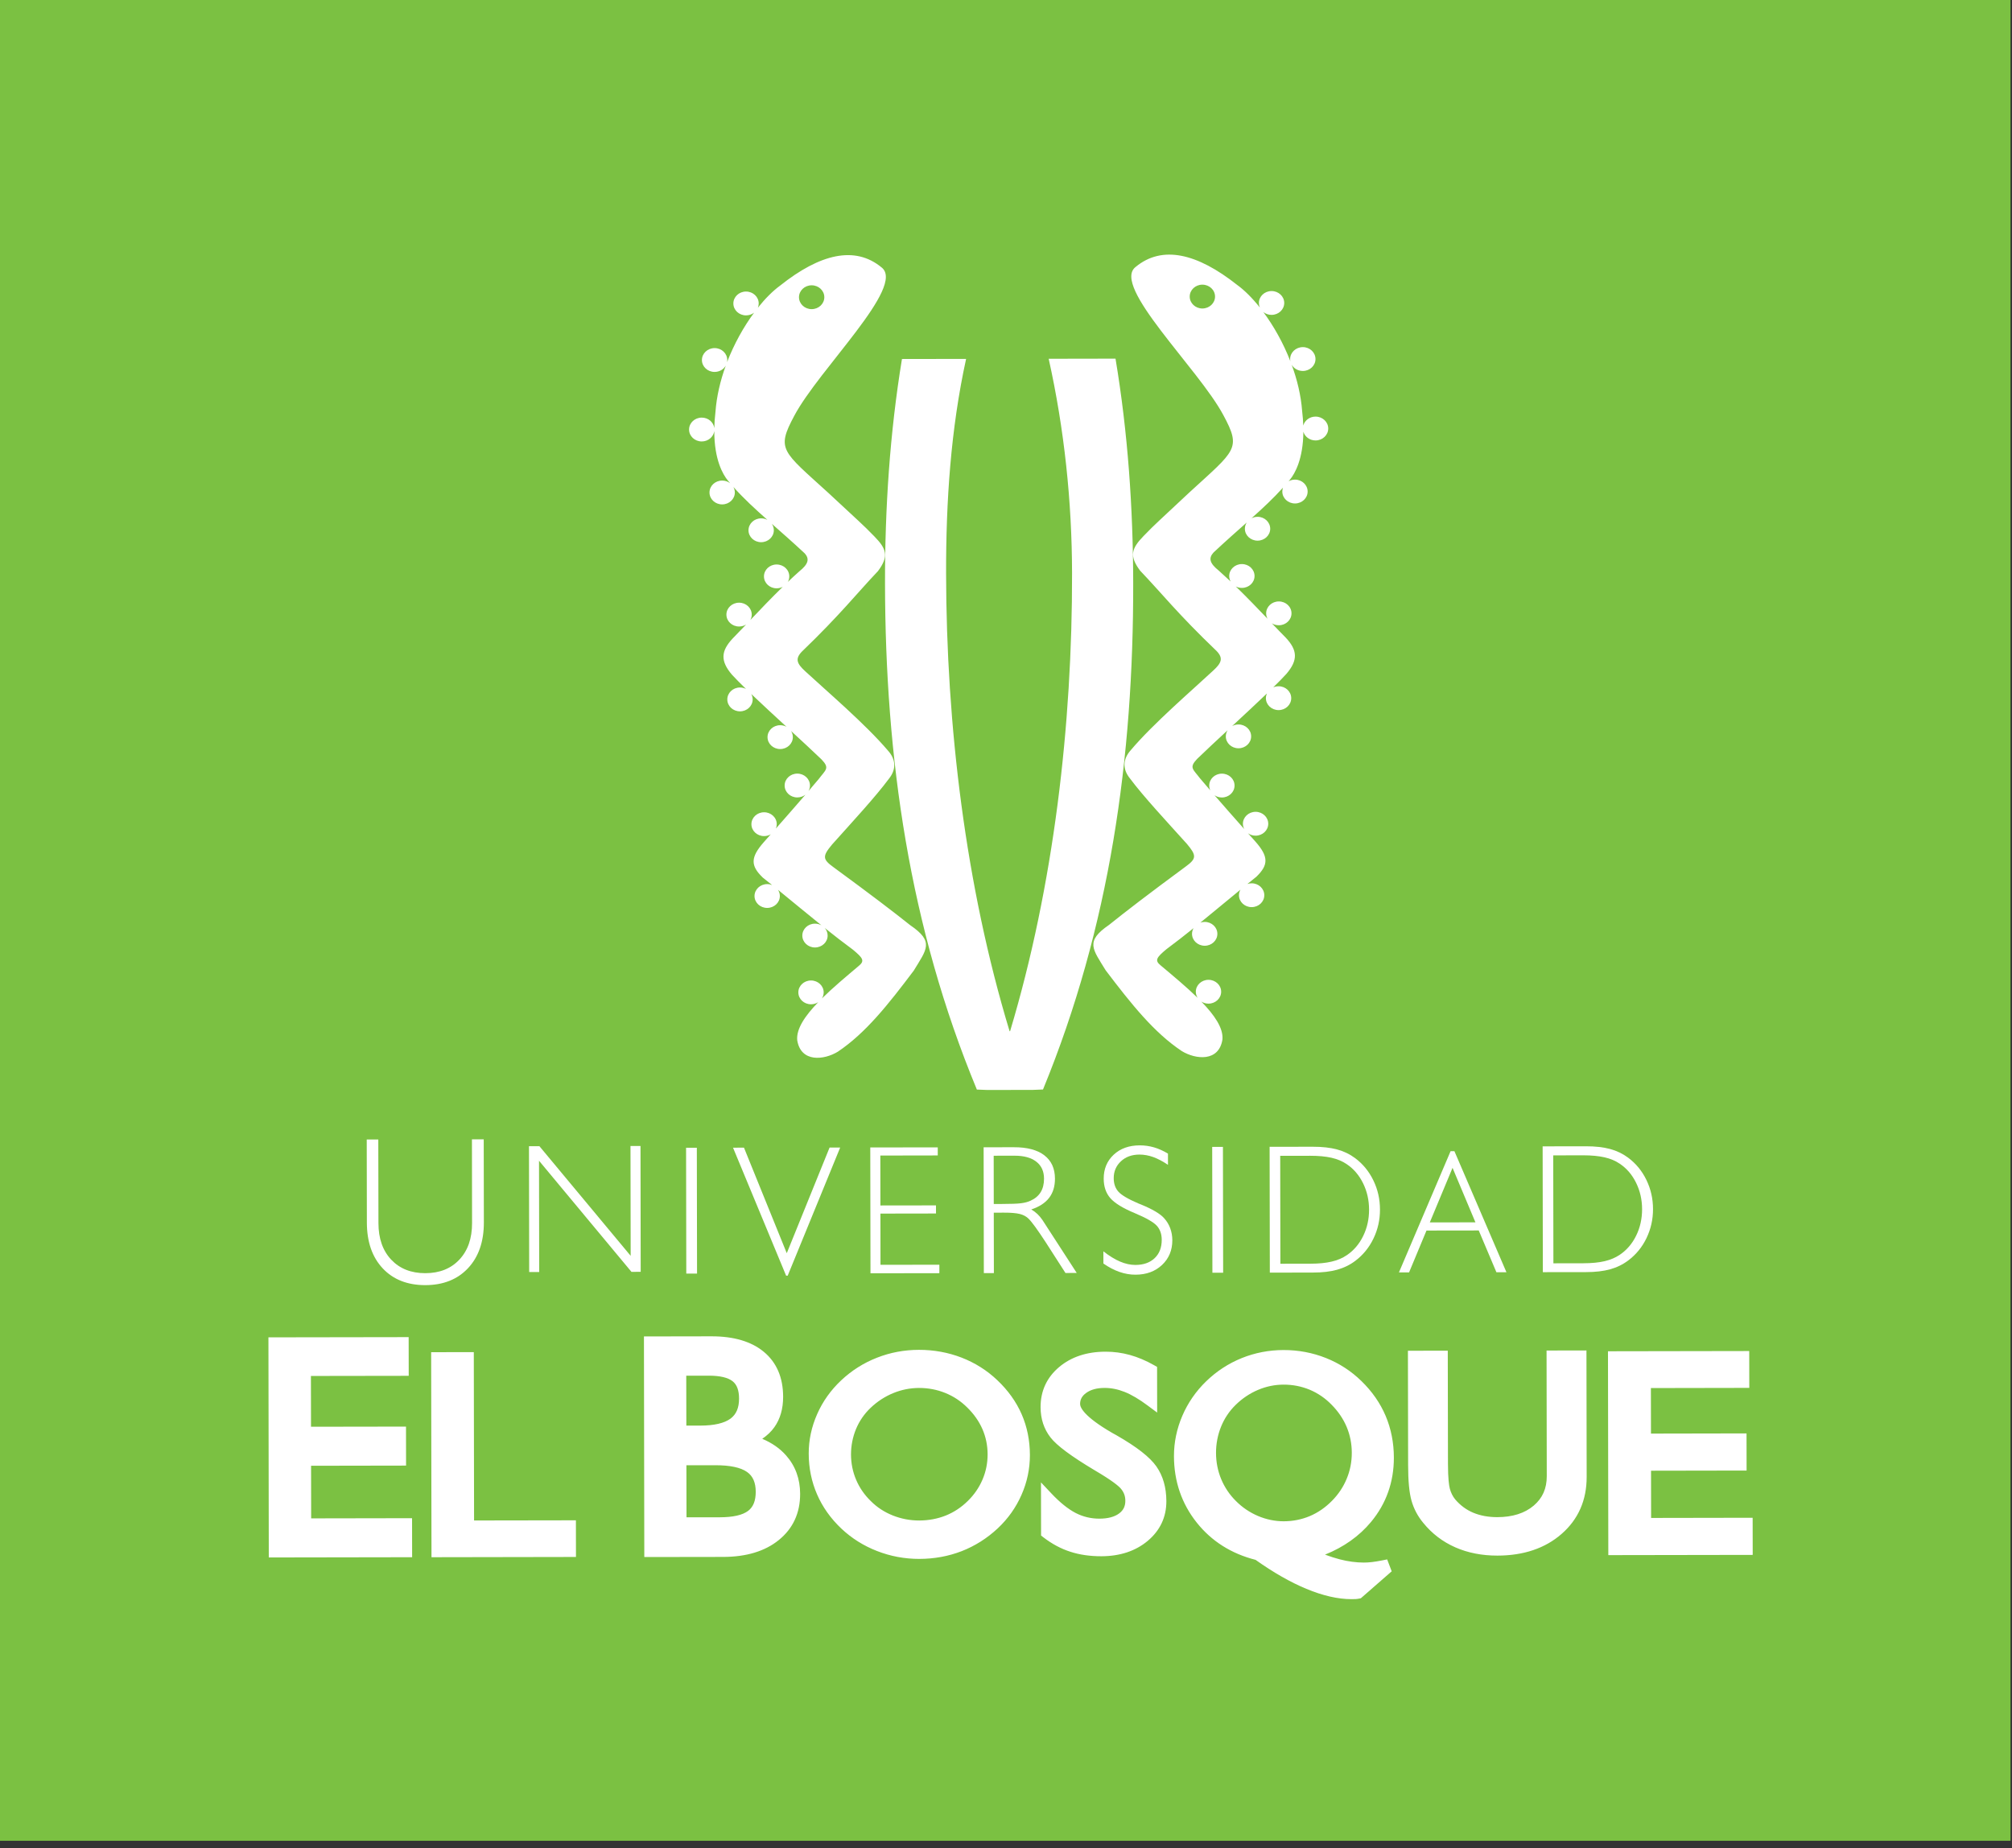 <?xml version="1.0" encoding="UTF-8"?>
<svg width="135px" height="124px" viewBox="0 0 135 124" version="1.1" xmlns="http://www.w3.org/2000/svg" xmlns:xlink="http://www.w3.org/1999/xlink">
    <rect x="0" y="0" width="135" height="124" fill="#333333" stroke="none"/>
    <!-- Generator: Sketch 60.1 (88133) - https://sketch.com -->
    <title>logo-ueb</title>
    <desc>Created with Sketch.</desc>
    <g id="Crear-Cuenta" stroke="none" stroke-width="1" fill="none" fill-rule="evenodd">
        <g id="logo-ueb" fill-rule="nonzero">
            <rect id="Rectangle" fill="#7BC142" x="0" y="0" width="134.9" height="123.5"></rect>
            <g id="Group-36" transform="translate(17.706, 16.918)" fill="#FFFFFF">
                <path d="M35.904,3.023 C35.905,3.466 36.286,3.823 36.755,3.823 C37.225,3.821 37.605,3.463 37.604,3.021 C37.603,2.578 37.222,2.223 36.753,2.223 C36.284,2.224 35.904,2.582 35.904,3.023 L35.904,3.023 Z M30.3,10.712 C30.377,9.666 30.628,8.611 30.992,7.611 C30.849,7.862 30.568,8.034 30.242,8.035 C29.773,8.035 29.392,7.679 29.391,7.237 C29.391,6.796 29.771,6.437 30.24,6.436 C30.71,6.435 31.091,6.793 31.091,7.235 C31.091,7.285 31.088,7.336 31.077,7.385 C31.553,6.145 32.2,4.995 32.892,4.06 C32.745,4.173 32.557,4.241 32.352,4.241 C31.883,4.242 31.502,3.884 31.501,3.443 C31.5,3.002 31.88,2.642 32.349,2.642 C32.82,2.641 33.201,2.999 33.202,3.44 C33.202,3.542 33.181,3.638 33.146,3.728 C33.64,3.107 34.15,2.6 34.633,2.247 C37.307,0.116 39.653,-0.453 41.441,1.02 C43.095,2.29 37.245,7.844 35.584,10.984 C34.368,13.257 34.775,13.325 37.88,16.156 C39.994,18.132 40.092,18.177 40.966,19.075 C41.773,19.9 41.949,20.4 41.204,21.398 C39.764,22.912 38.712,24.281 36.09,26.806 C35.632,27.287 35.76,27.606 36.332,28.126 C37.675,29.371 40.374,31.669 41.877,33.444 C42.405,34.025 42.446,34.701 41.935,35.333 C41.035,36.548 39.484,38.221 38.126,39.739 C37.469,40.524 37.481,40.731 38.217,41.262 C40.786,43.145 42.229,44.247 43.367,45.154 C45,46.264 44.468,46.774 43.605,48.201 C41.9,50.465 40.38,52.388 38.515,53.638 C37.582,54.21 36.026,54.38 35.785,52.867 C35.717,52.106 36.31,51.235 37.195,50.319 C37.057,50.408 36.892,50.46 36.712,50.46 C36.243,50.462 35.861,50.106 35.861,49.662 C35.859,49.223 36.24,48.863 36.709,48.863 C37.178,48.862 37.56,49.22 37.561,49.66 C37.561,49.811 37.517,49.949 37.441,50.07 C38.171,49.35 39.059,48.607 39.932,47.87 C40.331,47.541 40.177,47.344 39.532,46.804 C38.88,46.324 38.255,45.837 37.628,45.337 C37.753,45.475 37.826,45.653 37.826,45.849 C37.828,46.289 37.448,46.648 36.978,46.649 C36.509,46.649 36.128,46.292 36.128,45.852 C36.126,45.411 36.506,45.051 36.975,45.051 C37.135,45.051 37.285,45.092 37.413,45.163 C36.48,44.414 35.537,43.628 34.496,42.78 C34.574,42.901 34.62,43.044 34.62,43.195 C34.621,43.637 34.24,43.994 33.772,43.995 C33.302,43.997 32.921,43.64 32.92,43.198 C32.92,42.757 33.3,42.399 33.769,42.397 C33.885,42.397 33.997,42.419 34.101,42.46 L33.478,41.962 C32.643,41.162 32.641,40.605 33.553,39.572 L34.01,39.056 C33.88,39.133 33.727,39.176 33.564,39.176 C33.094,39.177 32.713,38.82 32.712,38.379 C32.712,37.936 33.092,37.579 33.561,37.578 C34.03,37.577 34.412,37.933 34.412,38.375 C34.412,38.479 34.392,38.578 34.354,38.668 C35.031,37.901 35.729,37.101 36.336,36.397 C36.188,36.513 35.999,36.582 35.792,36.583 C35.322,36.584 34.941,36.226 34.941,35.784 C34.94,35.343 35.32,34.985 35.789,34.984 C36.259,34.983 36.64,35.34 36.641,35.781 C36.641,35.916 36.606,36.044 36.543,36.154 L37.225,35.352 C37.699,34.722 37.987,34.629 37.419,34.035 C36.86,33.497 36.133,32.826 35.371,32.124 C35.448,32.244 35.492,32.385 35.492,32.535 C35.493,32.977 35.113,33.335 34.643,33.336 C34.174,33.336 33.793,32.98 33.793,32.538 C33.792,32.096 34.171,31.738 34.641,31.737 C34.795,31.737 34.94,31.775 35.065,31.843 C34.245,31.088 33.405,30.314 32.702,29.643 C32.762,29.752 32.795,29.875 32.796,30.005 C32.796,30.448 32.416,30.806 31.946,30.807 C31.476,30.807 31.095,30.451 31.095,30.008 C31.094,29.566 31.473,29.208 31.944,29.207 C32.09,29.207 32.229,29.242 32.348,29.303 C31.967,28.933 31.643,28.606 31.406,28.348 C30.618,27.423 30.664,26.767 31.449,25.924 C31.704,25.666 32.011,25.343 32.356,24.981 C32.22,25.066 32.06,25.115 31.886,25.115 C31.417,25.115 31.035,24.759 31.034,24.317 C31.034,23.874 31.414,23.518 31.883,23.517 C32.352,23.516 32.733,23.872 32.733,24.314 C32.734,24.446 32.701,24.57 32.641,24.679 C33.288,23.997 34.041,23.207 34.815,22.453 C34.694,22.516 34.553,22.552 34.404,22.553 C33.935,22.553 33.554,22.196 33.554,21.755 C33.553,21.313 33.932,20.955 34.401,20.954 C34.872,20.953 35.253,21.31 35.253,21.752 C35.254,21.885 35.219,22.013 35.157,22.123 C35.414,21.877 35.676,21.637 35.934,21.407 C36.532,20.925 36.63,20.577 36.278,20.198 C35.474,19.448 34.747,18.814 34.08,18.224 C34.165,18.349 34.216,18.497 34.216,18.657 C34.217,19.099 33.836,19.457 33.367,19.459 C32.898,19.459 32.517,19.102 32.516,18.66 C32.516,18.218 32.896,17.859 33.365,17.859 C33.517,17.858 33.66,17.897 33.785,17.962 C32.946,17.218 32.199,16.531 31.5,15.75 C31.563,15.861 31.599,15.988 31.6,16.122 C31.6,16.563 31.22,16.922 30.751,16.923 C30.28,16.924 29.9,16.566 29.899,16.125 C29.899,15.682 30.278,15.324 30.748,15.324 C30.952,15.323 31.138,15.39 31.283,15.501 L31.134,15.324 C30.793,14.911 30.221,13.917 30.221,12.005 C30.166,12.395 29.81,12.699 29.38,12.699 C28.91,12.7 28.529,12.342 28.529,11.9 C28.528,11.46 28.907,11.101 29.377,11.1 C29.816,11.099 30.175,11.409 30.223,11.809 C30.23,11.469 30.253,11.105 30.3,10.712 L30.3,10.712 Z M50.068,52.268 C53,42.494 54.244,31.706 54.226,21.547 C54.218,16.727 53.708,11.876 52.658,7.152 L57.142,7.144 C57.973,12.118 58.32,17.162 58.329,22.197 C58.347,33.906 56.775,45.225 52.277,56.177 L51.588,56.205 L50.063,56.207 L48.526,56.209 L47.839,56.182 C43.305,45.248 41.695,33.933 41.676,22.225 C41.668,17.189 41.997,12.144 42.813,7.168 L47.117,7.161 C46.082,11.888 45.766,16.741 45.774,21.561 C45.791,31.719 47.072,42.504 50.035,52.268 L50.068,52.268 Z M68.859,7.172 C68.859,6.731 69.241,6.372 69.709,6.371 C70.179,6.37 70.559,6.728 70.56,7.17 C70.56,7.612 70.182,7.969 69.711,7.97 C69.387,7.97 69.103,7.8 68.961,7.548 C69.329,8.548 69.584,9.602 69.663,10.647 C69.705,10.998 69.73,11.326 69.74,11.633 C69.834,11.288 70.167,11.032 70.563,11.032 C71.033,11.032 71.414,11.389 71.415,11.83 C71.415,12.271 71.035,12.63 70.565,12.632 C70.176,12.632 69.847,12.386 69.747,12.048 C69.731,13.891 69.178,14.856 68.846,15.262 L68.757,15.369 C68.882,15.301 69.027,15.26 69.182,15.26 C69.651,15.259 70.033,15.616 70.033,16.059 C70.034,16.5 69.654,16.859 69.185,16.86 C68.716,16.86 68.334,16.503 68.334,16.062 C68.333,15.969 68.349,15.882 68.378,15.8 C67.73,16.519 67.038,17.163 66.266,17.854 C66.387,17.792 66.526,17.755 66.671,17.755 C67.14,17.754 67.52,18.112 67.522,18.555 C67.522,18.996 67.142,19.354 66.674,19.355 C66.204,19.355 65.823,18.998 65.822,18.558 C65.822,18.402 65.868,18.258 65.948,18.136 C65.271,18.738 64.534,19.385 63.717,20.152 C63.367,20.534 63.465,20.881 64.065,21.36 C64.331,21.597 64.6,21.844 64.868,22.095 C64.806,21.986 64.771,21.861 64.771,21.729 C64.77,21.286 65.15,20.927 65.619,20.926 C66.09,20.925 66.47,21.282 66.471,21.726 C66.471,22.167 66.092,22.525 65.622,22.525 C65.474,22.526 65.334,22.491 65.212,22.428 C65.971,23.164 66.706,23.929 67.342,24.594 C67.284,24.487 67.25,24.363 67.25,24.233 C67.249,23.791 67.628,23.434 68.098,23.433 C68.569,23.432 68.95,23.788 68.95,24.23 C68.951,24.672 68.571,25.031 68.101,25.031 C67.928,25.031 67.767,24.984 67.633,24.901 C67.988,25.271 68.302,25.6 68.565,25.863 C69.351,26.703 69.4,27.36 68.614,28.287 C68.39,28.535 68.083,28.846 67.725,29.198 C67.834,29.151 67.954,29.124 68.083,29.124 C68.55,29.123 68.931,29.48 68.932,29.92 C68.932,30.364 68.554,30.722 68.085,30.723 C67.613,30.723 67.233,30.366 67.232,29.924 C67.232,29.812 67.258,29.706 67.3,29.609 C66.604,30.276 65.776,31.045 64.968,31.794 C65.093,31.726 65.237,31.687 65.391,31.687 C65.861,31.686 66.242,32.042 66.243,32.485 C66.243,32.926 65.863,33.284 65.394,33.285 C64.926,33.286 64.543,32.929 64.543,32.488 C64.542,32.338 64.588,32.196 64.663,32.076 C63.903,32.781 63.179,33.454 62.622,33.994 C62.054,34.589 62.344,34.682 62.819,35.311 L63.503,36.109 C63.456,36.011 63.43,35.901 63.43,35.787 C63.429,35.345 63.809,34.987 64.279,34.987 C64.749,34.986 65.129,35.342 65.129,35.784 C65.13,36.226 64.751,36.585 64.281,36.586 C64.096,36.586 63.924,36.53 63.785,36.436 C64.399,37.145 65.105,37.945 65.781,38.706 C65.723,38.598 65.691,38.478 65.69,38.349 C65.69,37.908 66.069,37.549 66.54,37.547 C67.008,37.547 67.39,37.906 67.39,38.347 C67.391,38.787 67.011,39.147 66.543,39.148 C66.35,39.148 66.174,39.088 66.031,38.988 L66.506,39.518 C67.421,40.548 67.421,41.104 66.589,41.907 L65.989,42.391 C66.078,42.36 66.174,42.344 66.275,42.344 C66.744,42.343 67.125,42.7 67.125,43.142 C67.126,43.584 66.746,43.941 66.278,43.942 C65.808,43.943 65.427,43.586 65.426,43.145 C65.426,43.009 65.46,42.881 65.525,42.77 C64.568,43.551 63.696,44.284 62.836,44.981 C62.925,44.952 63.024,44.934 63.126,44.934 C63.594,44.934 63.976,45.29 63.976,45.733 C63.977,46.174 63.596,46.532 63.129,46.533 C62.658,46.533 62.277,46.177 62.275,45.737 C62.275,45.596 62.314,45.465 62.38,45.352 C61.779,45.835 61.177,46.305 60.552,46.77 C59.907,47.311 59.755,47.509 60.154,47.837 C61.029,48.571 61.92,49.312 62.652,50.028 C62.577,49.909 62.531,49.769 62.53,49.619 C62.53,49.178 62.91,48.82 63.38,48.819 C63.849,48.819 64.23,49.176 64.231,49.617 C64.231,50.058 63.852,50.415 63.382,50.417 C63.202,50.417 63.036,50.366 62.898,50.277 C63.787,51.189 64.382,52.06 64.317,52.82 C64.082,54.335 62.524,54.169 61.59,53.6 C59.721,52.357 58.196,50.438 56.482,48.181 C55.614,46.756 55.081,46.248 56.71,45.132 C57.845,44.222 59.284,43.114 61.848,41.223 C62.581,40.689 62.591,40.483 61.934,39.701 C60.569,38.186 59.013,36.518 58.11,35.307 C57.595,34.676 57.636,34 58.161,33.417 C59.658,31.637 62.35,29.33 63.687,28.081 C64.259,27.559 64.386,27.24 63.926,26.76 C61.297,24.244 60.238,22.878 58.794,21.37 C58.046,20.373 58.221,19.874 59.025,19.044 C59.895,18.145 59.994,18.099 62.102,16.116 C65.196,13.276 65.604,13.206 64.38,10.937 C62.709,7.802 56.841,2.268 58.491,0.992 C60.274,-0.486 62.622,0.075 65.303,2.197 C65.797,2.554 66.319,3.075 66.825,3.711 C66.785,3.617 66.763,3.516 66.763,3.409 C66.762,2.968 67.142,2.61 67.611,2.609 C68.081,2.608 68.462,2.965 68.463,3.406 C68.463,3.849 68.083,4.207 67.614,4.207 C67.402,4.208 67.208,4.136 67.059,4.016 C67.751,4.946 68.397,6.089 68.876,7.323 C68.865,7.274 68.859,7.223 68.859,7.172 L68.859,7.172 Z M62.121,2.98 C62.121,3.422 62.503,3.78 62.972,3.779 C63.441,3.778 63.821,3.419 63.82,2.978 C63.82,2.536 63.438,2.18 62.969,2.18 C62.5,2.181 62.12,2.539 62.121,2.98 L62.121,2.98 Z" id="Fill-2"></path>
                <path d="M48.218,82.348 C47.988,82.887 47.656,83.369 47.229,83.785 C46.796,84.212 46.299,84.541 45.751,84.761 C45.201,84.98 44.602,85.092 43.971,85.094 C43.358,85.095 42.762,84.98 42.199,84.757 C41.639,84.534 41.143,84.212 40.73,83.798 C40.299,83.381 39.966,82.9 39.739,82.365 C39.511,81.83 39.396,81.26 39.394,80.668 C39.394,80.072 39.508,79.494 39.733,78.951 C39.959,78.411 40.288,77.935 40.711,77.534 C41.158,77.108 41.668,76.776 42.226,76.547 C42.781,76.319 43.363,76.203 43.955,76.201 C44.573,76.2 45.168,76.313 45.722,76.538 C46.272,76.76 46.769,77.089 47.196,77.515 C47.646,77.956 47.989,78.446 48.217,78.973 C48.444,79.498 48.559,80.064 48.56,80.653 C48.561,81.245 48.447,81.815 48.218,82.348 L48.218,82.348 Z M49.205,75.675 C48.518,75.021 47.712,74.513 46.81,74.164 C45.91,73.817 44.949,73.643 43.951,73.644 C42.973,73.645 42.025,73.822 41.137,74.172 C40.248,74.517 39.44,75.028 38.735,75.691 C38.042,76.341 37.498,77.102 37.124,77.954 C36.746,78.808 36.555,79.699 36.557,80.605 C36.558,81.571 36.747,82.491 37.117,83.341 C37.486,84.194 38.036,84.965 38.751,85.64 C39.439,86.288 40.243,86.793 41.143,87.142 C42.042,87.493 42.995,87.672 43.975,87.67 C44.978,87.669 45.937,87.493 46.822,87.15 C47.708,86.804 48.52,86.292 49.237,85.624 C49.925,84.979 50.463,84.222 50.835,83.372 C51.21,82.524 51.399,81.624 51.398,80.7 C51.396,79.721 51.21,78.8 50.843,77.961 C50.476,77.122 49.925,76.354 49.205,75.675 L49.205,75.675 Z M93.079,84.922 L93.074,81.753 L99.486,81.742 L99.482,79.251 L93.07,79.263 L93.065,76.208 L99.667,76.196 L99.663,73.724 L90.185,73.74 L90.208,87.417 L99.896,87.401 L99.892,84.91 L93.079,84.922 Z M86.078,82.119 C86.079,82.948 85.793,83.593 85.203,84.095 C84.6,84.607 83.78,84.867 82.764,84.869 C82.157,84.87 81.612,84.768 81.142,84.571 C80.681,84.378 80.276,84.078 79.937,83.681 C79.771,83.48 79.647,83.234 79.572,82.952 C79.518,82.739 79.451,82.279 79.449,81.298 L79.436,73.7 L76.762,73.705 L76.775,81.377 C76.776,82.447 76.851,83.229 77.002,83.762 C77.157,84.31 77.423,84.811 77.793,85.256 C78.373,85.971 79.097,86.524 79.945,86.896 C80.784,87.265 81.734,87.45 82.768,87.449 C84.524,87.446 85.971,86.958 87.073,85.994 C88.192,85.018 88.758,83.73 88.755,82.169 L88.741,73.685 L86.064,73.69 L86.078,82.119 Z M72.653,82.295 C72.425,82.847 72.094,83.341 71.67,83.769 C71.226,84.222 70.725,84.567 70.179,84.798 C69.633,85.027 69.047,85.144 68.434,85.146 C67.841,85.146 67.26,85.026 66.702,84.79 C66.142,84.551 65.642,84.212 65.216,83.781 C64.788,83.356 64.458,82.86 64.229,82.31 C64.004,81.762 63.887,81.174 63.886,80.565 C63.884,79.949 64,79.353 64.224,78.798 C64.45,78.244 64.778,77.753 65.2,77.34 C65.643,76.905 66.149,76.566 66.704,76.331 C67.255,76.097 67.833,75.979 68.419,75.978 C69.032,75.976 69.621,76.093 70.17,76.319 C70.718,76.549 71.211,76.885 71.636,77.321 C72.085,77.774 72.426,78.277 72.653,78.819 C72.88,79.36 72.995,79.943 72.996,80.549 C72.997,81.158 72.883,81.746 72.653,82.295 L72.653,82.295 Z M74.285,85.192 C75.306,83.964 75.821,82.512 75.819,80.873 C75.817,79.875 75.631,78.935 75.268,78.078 C74.905,77.22 74.357,76.432 73.642,75.738 C72.958,75.07 72.159,74.549 71.261,74.192 C70.367,73.836 69.409,73.656 68.415,73.657 C67.44,73.658 66.497,73.841 65.613,74.197 C64.728,74.554 63.924,75.077 63.227,75.753 C62.537,76.42 61.999,77.199 61.625,78.07 C61.251,78.942 61.062,79.851 61.064,80.776 C61.066,82.465 61.582,83.966 62.593,85.235 C63.587,86.484 64.915,87.321 66.54,87.734 C67.731,88.58 68.878,89.235 69.945,89.678 C71.053,90.138 72.07,90.372 72.975,90.37 C73.096,90.369 73.191,90.368 73.255,90.365 C73.335,90.359 73.415,90.349 73.496,90.332 L73.604,90.31 L73.686,90.238 L75.454,88.694 L75.674,88.503 L75.57,88.231 L75.495,88.034 L75.369,87.704 L75.023,87.773 C74.78,87.821 74.553,87.858 74.352,87.882 C74.154,87.906 73.971,87.915 73.808,87.916 C73.294,87.916 72.747,87.845 72.185,87.699 C71.882,87.621 71.553,87.513 71.199,87.384 C72.452,86.88 73.49,86.148 74.285,85.192 L74.285,85.192 Z M57.222,79.384 C57.216,79.382 56.93,79.222 56.93,79.222 C54.979,78.094 54.767,77.487 54.766,77.277 C54.766,76.973 54.894,76.739 55.169,76.538 C55.477,76.313 55.892,76.2 56.404,76.199 C56.848,76.198 57.302,76.288 57.749,76.466 C58.213,76.65 58.731,76.956 59.289,77.373 L59.936,77.853 L59.931,74.788 L59.726,74.672 C59.187,74.366 58.643,74.137 58.112,73.989 C57.576,73.841 57.026,73.766 56.473,73.768 C55.218,73.769 54.169,74.117 53.359,74.799 C52.531,75.498 52.111,76.406 52.114,77.494 C52.115,78.272 52.339,78.954 52.782,79.524 C53.204,80.067 54.177,80.79 55.753,81.73 C56.919,82.415 57.351,82.778 57.507,82.963 C57.705,83.198 57.801,83.46 57.801,83.769 C57.802,84.134 57.672,84.404 57.39,84.616 C57.079,84.851 56.631,84.969 56.059,84.97 C55.5,84.971 54.966,84.845 54.473,84.592 C53.964,84.329 53.414,83.888 52.839,83.278 L52.141,82.538 L52.147,86.102 L52.303,86.223 C52.876,86.664 53.484,86.99 54.108,87.189 C54.73,87.393 55.43,87.493 56.191,87.492 C57.442,87.49 58.487,87.142 59.3,86.463 C60.134,85.764 60.556,84.866 60.554,83.797 C60.552,82.879 60.326,82.094 59.882,81.462 C59.445,80.841 58.575,80.161 57.222,79.384 L57.222,79.384 Z M32.494,84.446 C32.119,84.73 31.486,84.875 30.608,84.878 L28.357,84.88 L28.35,81.388 L30.281,81.386 C31.27,81.383 31.991,81.535 32.421,81.839 C32.81,82.112 33.001,82.548 33.002,83.167 C33.003,83.765 32.837,84.184 32.494,84.446 L32.494,84.446 Z M28.34,75.379 L29.838,75.377 C30.594,75.375 31.136,75.502 31.45,75.75 C31.741,75.98 31.882,76.363 31.882,76.918 C31.883,77.535 31.696,77.971 31.311,78.258 C30.892,78.567 30.209,78.726 29.282,78.727 L28.346,78.728 L28.34,75.379 Z M33.439,79.613 C33.767,79.39 34.042,79.131 34.253,78.832 C34.644,78.283 34.841,77.596 34.84,76.791 C34.838,75.503 34.402,74.486 33.543,73.776 C32.709,73.085 31.529,72.735 30.035,72.737 L25.501,72.745 L25.525,87.545 L30.823,87.537 C32.372,87.534 33.628,87.154 34.551,86.403 C35.502,85.633 35.983,84.59 35.981,83.305 C35.979,82.3 35.661,81.43 35.034,80.724 C34.619,80.253 34.082,79.884 33.439,79.613 L33.439,79.613 Z M14.085,73.797 L11.223,73.802 L11.246,87.557 L20.94,87.54 L20.936,85.081 L14.103,85.092 L14.085,73.797 Z M3.166,81.421 L9.54,81.41 L9.536,78.794 L3.162,78.804 L3.156,75.397 L9.718,75.387 L9.714,72.791 L0.305,72.806 L0.329,87.573 L9.947,87.557 L9.942,84.939 L3.172,84.951 L3.166,81.421 Z" id="Fill-4"></path>
                <path d="M7.687,65.147 C7.689,66.175 7.975,66.992 8.546,67.597 C9.117,68.201 9.879,68.502 10.834,68.501 C11.788,68.499 12.549,68.196 13.118,67.589 C13.687,66.983 13.971,66.164 13.968,65.137 L13.96,59.52 L14.751,59.519 L14.76,65.094 C14.762,66.383 14.409,67.405 13.7,68.163 C12.991,68.92 12.035,69.3 10.832,69.303 C9.633,69.304 8.679,68.929 7.973,68.177 C7.266,67.422 6.913,66.401 6.91,65.107 L6.901,59.531 L7.677,59.53 L7.687,65.147 Z" id="Fill-6"></path>
                <polygon id="Fill-8" points="17.801 68.423 17.787 59.981 18.486 59.98 24.61 67.337 24.598 59.969 25.27 59.968 25.283 68.41 24.663 68.412 18.461 60.957 18.473 68.422"></polygon>
                <polygon id="Fill-10" points="28.328 60.086 29.05 60.085 29.064 68.528 28.342 68.528"></polygon>
                <polygon id="Fill-12" points="31.478 60.081 32.213 60.08 35.084 67.161 37.957 60.071 38.668 60.07 35.147 68.667 35.04 68.667"></polygon>
                <polygon id="Fill-14" points="40.701 68.508 40.687 60.066 45.215 60.059 45.215 60.602 41.362 60.609 41.367 63.958 45.096 63.953 45.097 64.497 41.368 64.503 41.373 67.939 45.323 67.933 45.323 68.501"></polygon>
                <path d="M48.293,60.053 L50.326,60.051 C51.212,60.048 51.893,60.23 52.367,60.593 C52.841,60.958 53.078,61.478 53.079,62.158 C53.08,62.678 52.949,63.107 52.685,63.45 C52.421,63.792 52.021,64.051 51.489,64.225 C51.641,64.313 51.778,64.414 51.901,64.531 C52.025,64.649 52.136,64.782 52.237,64.93 L54.54,68.486 L53.783,68.487 L52.449,66.412 C52.184,66.007 51.958,65.672 51.767,65.41 C51.575,65.147 51.424,64.959 51.311,64.849 C51.164,64.7 50.97,64.593 50.726,64.53 C50.484,64.47 50.128,64.438 49.659,64.44 L48.974,64.441 L48.981,68.495 L48.307,68.495 L48.293,60.053 Z M48.968,60.621 L48.973,63.859 L49.485,63.858 C50.122,63.857 50.562,63.841 50.808,63.808 C51.056,63.776 51.262,63.722 51.429,63.644 C51.736,63.508 51.965,63.316 52.117,63.072 C52.269,62.825 52.346,62.522 52.345,62.161 C52.345,61.669 52.173,61.288 51.827,61.02 C51.482,60.751 50.994,60.617 50.363,60.619 L48.968,60.621 Z" id="Fill-18"></path>
                <path d="M60.662,61.233 C60.316,60.997 59.986,60.824 59.674,60.71 C59.362,60.598 59.051,60.543 58.745,60.543 C58.238,60.545 57.825,60.695 57.504,60.995 C57.182,61.296 57.021,61.674 57.022,62.126 C57.022,62.497 57.126,62.798 57.334,63.031 C57.54,63.263 57.987,63.527 58.671,63.82 C58.71,63.835 58.771,63.86 58.851,63.892 C59.625,64.21 60.14,64.515 60.4,64.808 C60.582,65.005 60.718,65.231 60.811,65.482 C60.906,65.737 60.953,66.006 60.954,66.292 C60.954,66.965 60.724,67.517 60.262,67.951 C59.799,68.385 59.208,68.601 58.486,68.602 C58.125,68.604 57.766,68.541 57.408,68.417 C57.052,68.293 56.693,68.105 56.33,67.854 L56.328,67.035 C56.722,67.343 57.097,67.573 57.45,67.724 C57.801,67.873 58.143,67.948 58.474,67.948 C59.019,67.947 59.451,67.795 59.768,67.493 C60.086,67.19 60.244,66.781 60.243,66.261 C60.243,65.881 60.134,65.566 59.918,65.324 C59.7,65.081 59.206,64.797 58.434,64.472 C57.634,64.14 57.087,63.803 56.792,63.464 C56.498,63.123 56.351,62.689 56.35,62.163 C56.348,61.507 56.572,60.971 57.018,60.554 C57.465,60.136 58.049,59.926 58.77,59.925 C59.095,59.925 59.414,59.97 59.724,60.059 C60.034,60.15 60.347,60.29 60.662,60.479 L60.662,61.233 Z" id="Fill-20"></path>
                <polygon id="Fill-22" points="63.629 60.028 64.35 60.027 64.364 68.469 63.643 68.47"></polygon>
                <path d="M70.377,60.018 C71.015,60.016 71.557,60.078 72.005,60.199 C72.453,60.32 72.857,60.513 73.217,60.78 C73.741,61.172 74.152,61.672 74.444,62.278 C74.738,62.881 74.886,63.532 74.887,64.229 C74.889,64.921 74.743,65.569 74.451,66.175 C74.159,66.782 73.751,67.281 73.228,67.676 C72.868,67.947 72.463,68.144 72.009,68.27 C71.556,68.397 71.017,68.459 70.391,68.459 L67.496,68.464 L67.482,60.022 L70.377,60.018 Z M70.212,60.624 L68.193,60.627 L68.204,67.868 L70.224,67.865 C70.772,67.864 71.246,67.819 71.641,67.725 C72.038,67.633 72.379,67.487 72.666,67.289 C73.131,66.975 73.495,66.548 73.759,66.007 C74.023,65.47 74.156,64.878 74.155,64.239 C74.154,63.599 74.019,63.008 73.753,62.468 C73.487,61.927 73.122,61.5 72.656,61.187 C72.368,60.989 72.027,60.847 71.63,60.756 C71.235,60.668 70.76,60.623 70.212,60.624 L70.212,60.624 Z" id="Fill-26"></path>
                <path d="M76.159,68.45 L79.625,60.315 L79.881,60.315 L83.372,68.438 L82.699,68.438 L81.514,65.635 L78.008,65.64 L76.839,68.449 L76.159,68.45 Z M78.23,65.095 L81.292,65.09 L79.756,61.433 L78.23,65.095 Z" id="Fill-30"></path>
                <path d="M88.697,59.987 C89.334,59.986 89.877,60.047 90.325,60.169 C90.773,60.29 91.177,60.484 91.535,60.75 C92.061,61.142 92.472,61.642 92.764,62.247 C93.058,62.852 93.206,63.502 93.207,64.199 C93.209,64.891 93.062,65.538 92.771,66.146 C92.479,66.751 92.071,67.251 91.546,67.646 C91.188,67.916 90.782,68.115 90.328,68.24 C89.876,68.366 89.336,68.429 88.711,68.429 L85.815,68.433 L85.801,59.992 L88.697,59.987 Z M88.532,60.593 L86.512,60.597 L86.523,67.839 L88.544,67.835 C89.093,67.834 89.564,67.789 89.961,67.696 C90.358,67.603 90.698,67.456 90.985,67.26 C91.451,66.944 91.815,66.518 92.078,65.978 C92.343,65.439 92.474,64.849 92.474,64.208 C92.473,63.57 92.339,62.979 92.072,62.438 C91.807,61.897 91.442,61.469 90.974,61.157 C90.687,60.96 90.347,60.816 89.95,60.727 C89.552,60.638 89.081,60.593 88.532,60.593 L88.532,60.593 Z" id="Fill-34"></path>
            </g>
        </g>
    </g>
</svg>